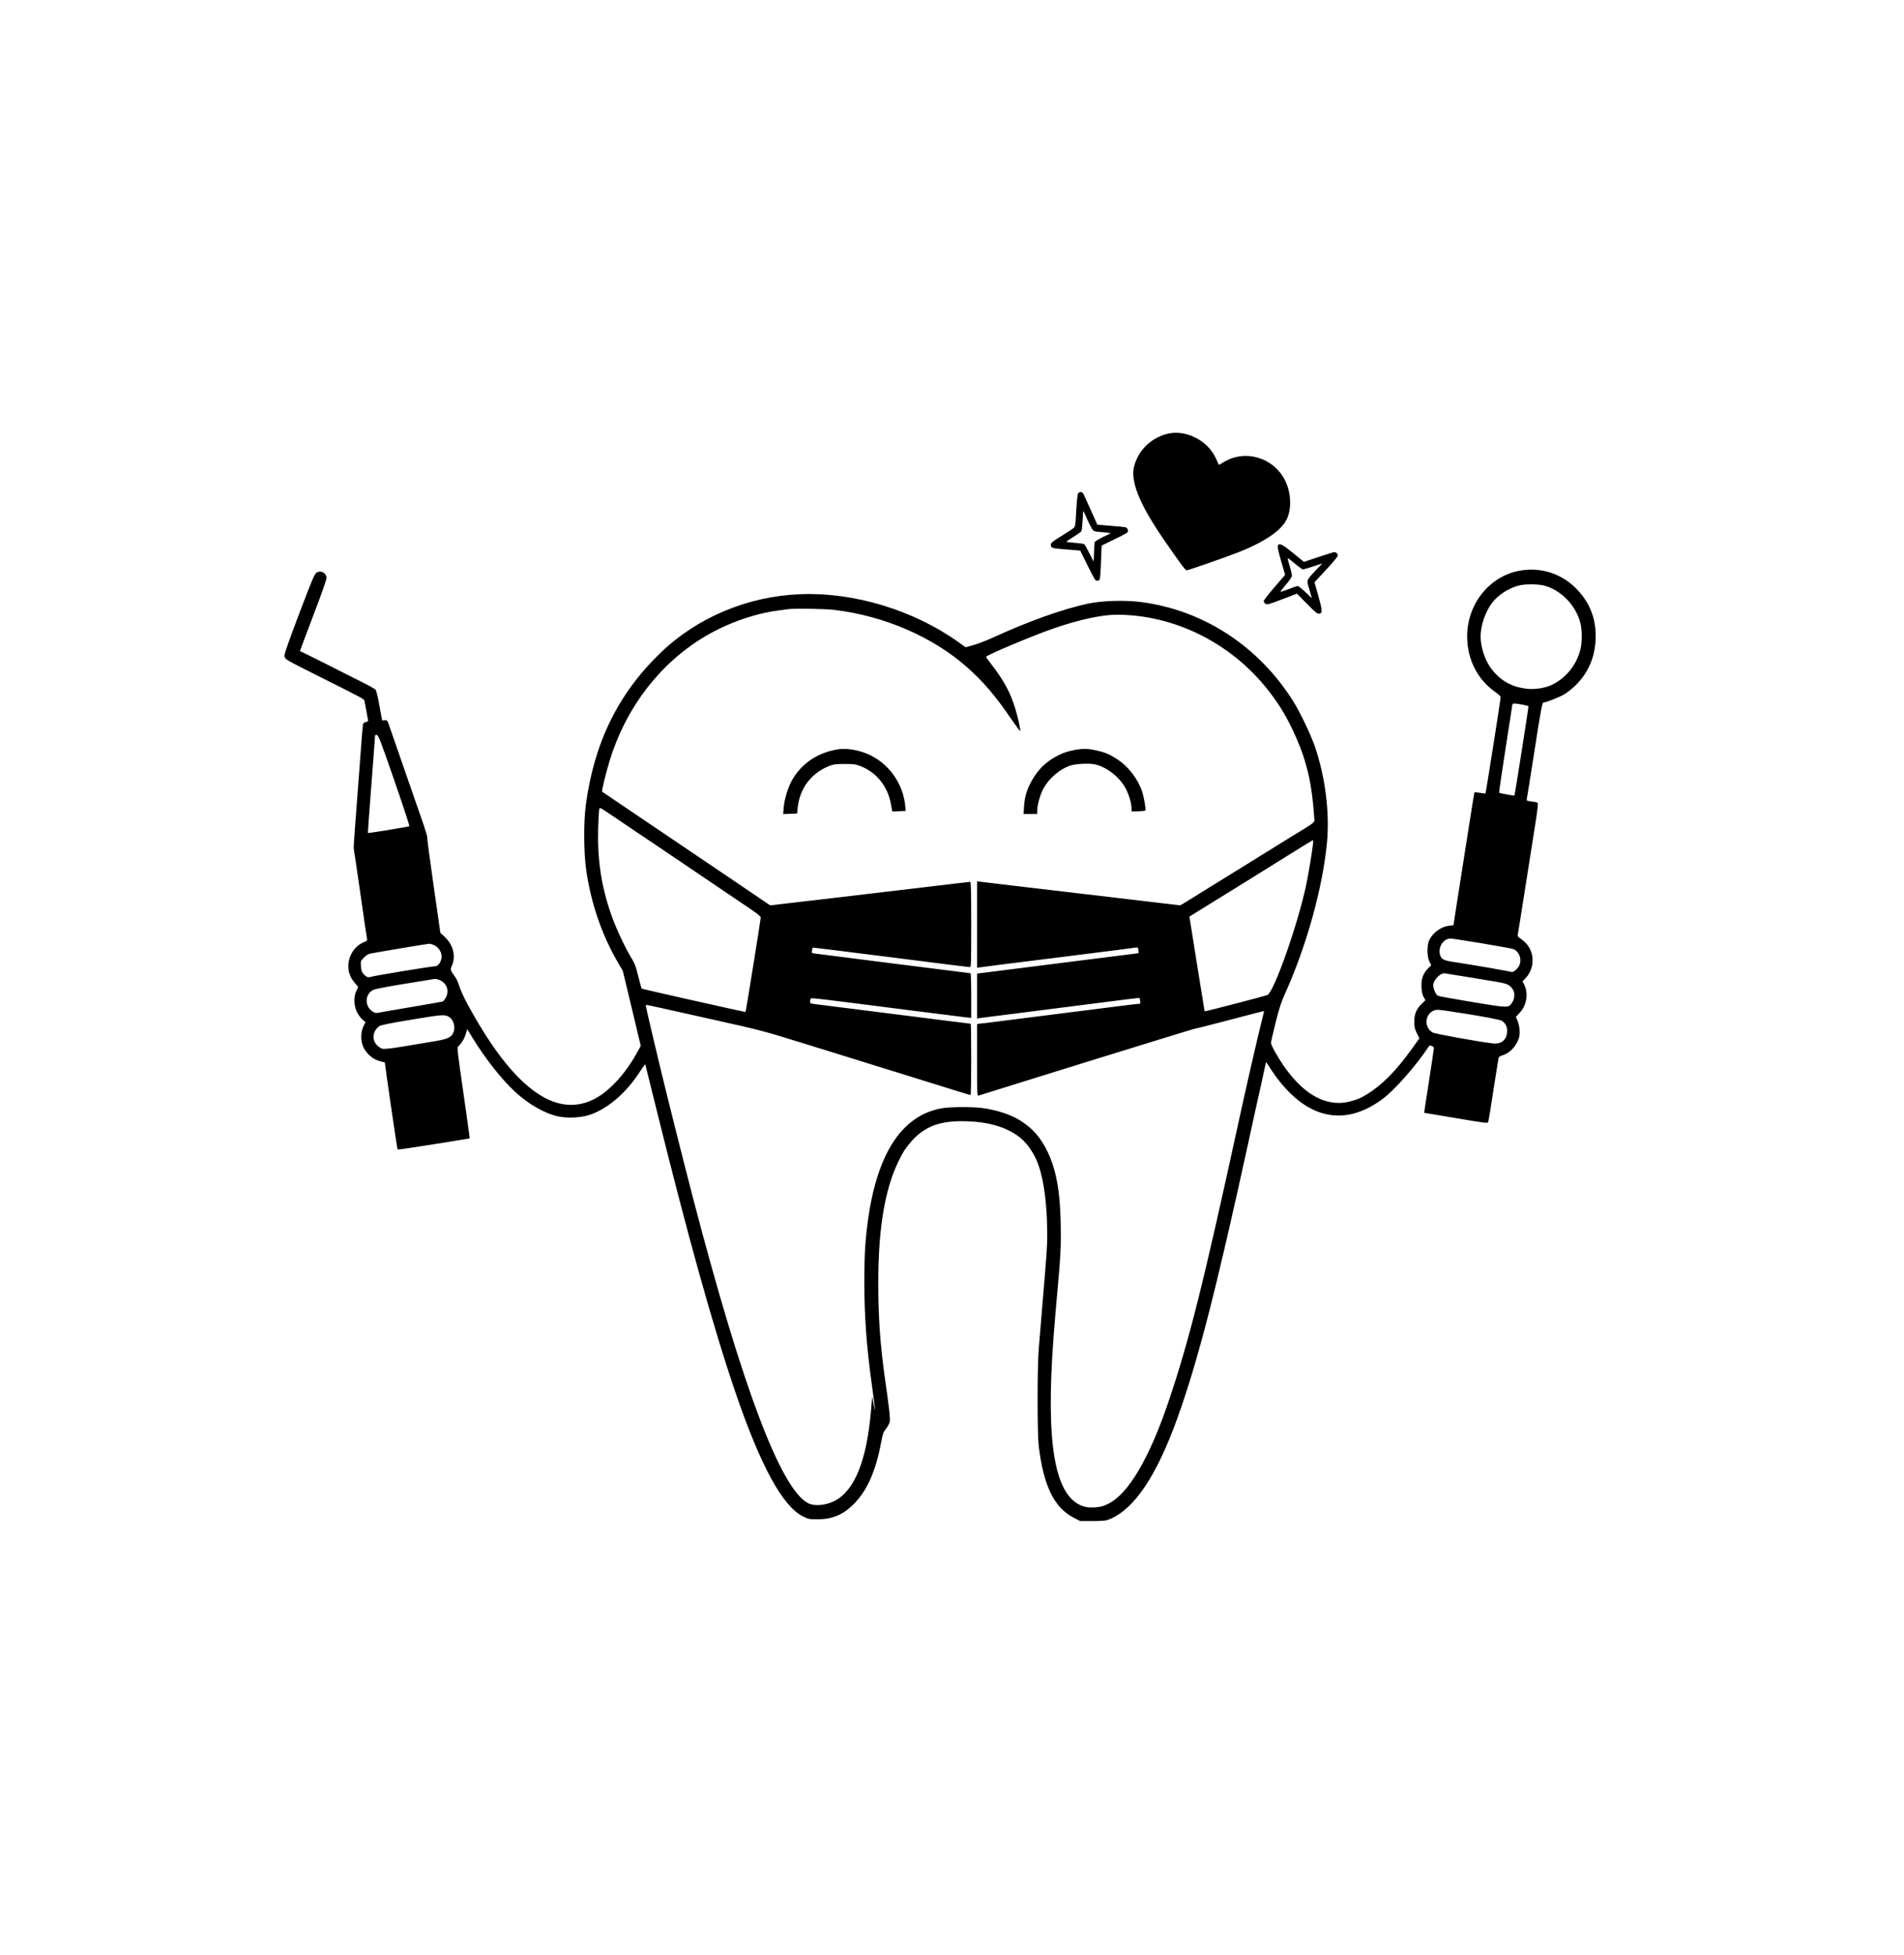 <?xml version="1.0" standalone="no"?>
<!DOCTYPE svg PUBLIC "-//W3C//DTD SVG 20010904//EN"
 "http://www.w3.org/TR/2001/REC-SVG-20010904/DTD/svg10.dtd">
<svg version="1.0" xmlns="http://www.w3.org/2000/svg"
 width="547.2pt" height="561.6pt" viewBox="0 0 547.2 561.6"
 preserveAspectRatio="xMidYMid meet">
<g transform="translate(0,561.6) scale(0.024,-0.025)"
fill="#000000" stroke="none">
<path d="M13945 17470 c-179 -57 -305 -180 -360 -349 -57 -176 54 -445 361
-871 184 -256 249 -340 263 -340 19 0 488 157 624 209 314 120 510 248 575
377 61 120 54 302 -17 442 -136 270 -487 369 -745 211 -27 -16 -50 -28 -51
-27 -1 2 -15 33 -32 69 -103 223 -388 352 -618 279z"/>
<path d="M12910 16795 c-7 -9 -15 -83 -22 -197 -9 -163 -12 -185 -30 -200 -11
-10 -72 -49 -137 -87 -130 -77 -146 -91 -136 -120 8 -26 16 -28 200 -42 83 -6
150 -12 151 -13 0 0 38 -73 83 -161 93 -180 97 -185 121 -185 10 0 22 6 28 13
5 6 13 97 16 201 4 105 8 191 9 191 1 1 68 32 149 70 82 37 153 74 159 81 15
19 1 53 -24 59 -12 3 -93 11 -180 17 l-157 13 -81 174 c-44 96 -85 181 -91
188 -14 17 -43 17 -58 -2z m179 -426 c12 -9 42 -17 78 -18 32 -1 75 -6 96 -9
l38 -7 -95 -43 c-54 -25 -96 -51 -98 -60 -3 -9 -6 -62 -7 -117 -2 -55 -4 -101
-5 -102 -1 -1 -24 41 -51 93 -28 53 -55 99 -60 104 -6 5 -57 12 -113 16 -56 4
-102 10 -102 13 0 3 39 29 86 56 47 28 89 57 94 65 6 12 19 158 20 230 0 8 23
-34 50 -95 28 -60 59 -117 69 -126z"/>
<path d="M15307 16203 c-14 -13 -6 -53 37 -197 l45 -148 -130 -145 c-73 -81
-129 -151 -127 -160 2 -9 12 -21 23 -28 17 -11 44 -5 198 52 l178 65 119 -116
c102 -100 124 -117 147 -114 41 5 40 32 -11 207 l-45 154 139 144 c79 81 140
151 140 162 0 26 -25 44 -52 39 -13 -3 -98 -29 -189 -58 l-165 -53 -130 102
c-117 92 -158 114 -177 94z m211 -225 c40 -32 79 -58 85 -58 7 0 61 16 122 35
l109 34 -81 -82 c-103 -104 -106 -111 -87 -173 8 -27 21 -71 29 -97 l14 -48
-77 71 c-42 38 -84 70 -92 70 -8 0 -57 -16 -109 -36 -51 -19 -95 -33 -98 -30
-2 2 28 39 66 82 48 54 71 87 71 104 0 14 -11 61 -25 105 -14 44 -25 84 -25
88 0 11 13 2 98 -65z"/>
<path d="M18192 15905 c-358 -65 -622 -383 -623 -750 -1 -269 123 -502 346
-650 32 -21 55 -43 55 -54 0 -23 -177 -1102 -182 -1106 -1 -1 -31 2 -66 8 -34
5 -64 8 -66 6 -3 -4 -65 -383 -208 -1260 l-43 -267 -53 -6 c-95 -11 -189 -76
-235 -161 -31 -58 -31 -193 0 -251 l22 -41 -39 -38 c-60 -59 -83 -123 -78
-216 3 -54 11 -87 26 -113 l21 -36 -44 -41 c-64 -59 -89 -118 -89 -205 0 -61
4 -81 30 -132 l31 -60 -92 -123 c-183 -246 -358 -416 -533 -518 -83 -48 -105
-58 -197 -82 -323 -86 -647 119 -913 578 -23 39 -42 81 -42 93 0 12 25 117 55
233 44 168 68 238 115 337 255 543 448 1208 500 1729 34 343 -19 751 -142
1099 -53 148 -177 398 -265 532 -414 631 -1078 1045 -1823 1136 -196 24 -470
15 -639 -20 -313 -67 -706 -202 -1131 -389 -80 -35 -186 -74 -236 -87 l-91
-24 -89 61 c-534 365 -1242 572 -1884 549 -634 -22 -1243 -267 -1686 -679
-505 -469 -792 -1034 -890 -1752 -26 -192 -24 -541 5 -735 57 -383 187 -748
379 -1064 l60 -99 108 -431 107 -431 -51 -88 c-143 -247 -340 -447 -523 -531
-467 -214 -971 157 -1506 1108 -40 72 -82 161 -93 197 -11 36 -31 81 -45 100
-67 92 -65 86 -43 137 48 108 16 235 -82 325 l-57 52 -81 544 c-45 298 -79
547 -76 552 3 5 -17 71 -44 147 -40 108 -303 837 -414 1144 -19 54 -22 58 -51
55 l-31 -2 -32 167 c-17 93 -38 175 -45 185 -8 9 -77 47 -154 84 -77 37 -248
119 -380 184 -132 64 -270 130 -307 147 l-66 30 23 62 c13 33 84 215 159 404
75 188 136 356 136 372 0 59 -67 95 -118 64 -26 -15 -49 -67 -211 -476 -127
-323 -180 -467 -175 -482 14 -44 -11 -30 479 -266 429 -206 473 -229 478 -246
3 -11 13 -59 22 -109 9 -49 19 -99 21 -111 5 -17 0 -22 -25 -27 -21 -5 -32
-13 -35 -29 -3 -13 -19 -207 -36 -433 -17 -225 -42 -540 -55 -699 -13 -159
-22 -293 -19 -297 2 -4 38 -234 79 -511 41 -276 77 -513 80 -524 4 -18 -3 -24
-39 -38 -101 -39 -175 -139 -184 -252 -6 -80 17 -147 75 -213 l42 -49 -21 -43
c-34 -67 -32 -167 5 -242 16 -31 45 -71 66 -88 l37 -31 -25 -50 c-32 -64 -33
-163 -3 -230 29 -67 97 -131 166 -157 31 -11 66 -21 76 -21 12 0 20 -7 20 -17
1 -32 146 -983 151 -988 3 -2 77 7 165 20 87 13 280 42 428 64 148 23 270 42
271 43 1 2 -33 237 -76 523 -74 492 -77 521 -61 535 37 32 75 91 90 144 l17
54 64 -101 c148 -233 351 -480 507 -618 167 -148 365 -255 526 -286 113 -21
266 -13 370 20 211 67 434 250 593 485 38 57 71 100 72 95 1 -4 52 -199 112
-433 399 -1551 700 -2586 976 -3360 297 -829 559 -1288 801 -1402 63 -30 77
-33 169 -33 177 0 303 49 427 164 167 156 274 382 339 719 20 101 26 119 60
159 21 26 40 62 44 82 6 38 -6 146 -54 466 -61 411 -84 724 -84 1130 0 617 78
1069 240 1390 58 114 92 165 167 244 150 157 321 221 592 221 224 0 413 -35
559 -104 144 -68 232 -151 313 -296 97 -172 152 -501 152 -900 0 -145 -3 -190
-59 -825 -17 -187 -36 -412 -43 -500 -18 -218 -17 -964 0 -1105 58 -462 185
-712 422 -828 l75 -37 150 0 c132 1 157 3 206 23 295 118 558 496 807 1157
245 654 463 1466 846 3150 52 231 122 537 156 679 33 143 60 262 60 265 0 3
16 -19 36 -49 174 -265 375 -444 582 -520 251 -91 507 -45 772 141 149 104
408 387 566 617 1 2 13 0 28 -4 16 -4 26 -13 26 -25 0 -10 -24 -168 -54 -351
-30 -183 -56 -346 -58 -362 l-3 -30 380 -61 c377 -61 380 -61 387 -41 4 12 32
176 62 366 31 190 58 354 61 365 3 14 18 24 47 32 88 24 174 113 199 208 14
51 6 131 -19 188 l-20 45 48 50 c82 85 104 220 53 319 l-21 41 29 28 c93 89
118 229 61 340 -25 49 -58 84 -110 119 -32 21 -41 32 -37 49 3 11 41 242 85
511 44 270 99 604 122 743 33 202 39 255 28 262 -7 4 -39 11 -72 14 -50 6 -59
10 -56 24 3 9 45 263 94 565 71 440 92 547 104 547 33 0 211 69 260 100 228
146 356 365 367 625 10 220 -59 405 -211 564 -181 190 -441 274 -704 226z
m302 -171 c201 -52 377 -227 431 -430 21 -79 22 -222 0 -303 -47 -182 -177
-334 -349 -410 -83 -36 -206 -53 -302 -41 -172 22 -294 86 -403 213 -83 97
-141 256 -141 387 0 127 56 283 138 387 70 88 192 165 313 197 74 20 236 20
313 0z m-8499 -279 c593 -69 1169 -307 1580 -654 198 -167 346 -334 539 -606
54 -75 100 -134 103 -132 7 8 -25 149 -59 257 -59 185 -133 318 -280 502 -39
47 -70 90 -70 94 1 18 542 237 799 323 299 101 585 161 764 161 691 0 1370
-325 1812 -864 125 -154 199 -268 287 -441 148 -292 224 -554 255 -882 8 -86
15 -166 15 -179 0 -18 -25 -37 -132 -100 -73 -42 -198 -116 -278 -164 -80 -48
-257 -153 -395 -235 -137 -82 -353 -210 -480 -285 -126 -76 -251 -149 -276
-164 l-46 -26 -439 50 c-242 27 -680 77 -974 110 -294 33 -644 73 -777 88
l-243 28 0 -497 0 -496 23 3 c12 3 434 54 937 114 503 60 927 112 941 115 24
4 27 1 31 -30 2 -19 3 -35 1 -35 -2 0 -355 -43 -786 -95 -430 -52 -864 -105
-964 -117 l-183 -22 0 -258 0 -259 33 6 c17 2 239 30 492 60 253 31 676 83
940 115 263 33 480 58 481 57 0 -1 4 -17 7 -34 4 -22 3 -33 -5 -33 -6 0 -106
-11 -222 -25 -363 -44 -1020 -124 -1276 -155 -135 -17 -291 -36 -347 -42
l-103 -11 0 -414 c0 -390 1 -414 18 -409 320 95 925 276 1007 301 61 18 250
75 420 125 171 51 498 148 729 216 230 69 432 127 450 130 17 2 207 49 421
103 215 54 391 98 392 97 1 -1 -11 -50 -27 -110 -43 -160 -187 -762 -275
-1151 -429 -1892 -596 -2529 -843 -3230 -229 -648 -477 -1052 -715 -1169 -68
-33 -91 -39 -166 -44 -68 -3 -101 0 -142 13 -340 111 -449 713 -353 1945 8
107 31 368 51 580 30 317 37 425 36 610 -1 438 -44 700 -152 925 -81 168 -183
283 -335 373 -115 69 -279 120 -454 143 -132 16 -391 14 -496 -5 -529 -97
-834 -635 -906 -1596 -5 -74 -10 -247 -10 -385 0 -408 26 -748 90 -1194 42
-288 49 -363 21 -221 l-17 85 -8 -95 c-44 -563 -167 -911 -377 -1065 -114 -84
-293 -112 -388 -62 -327 175 -780 1330 -1365 3477 -57 212 -139 518 -181 680
-42 162 -92 354 -111 425 -88 334 -286 1136 -282 1140 3 3 76 -11 164 -30 87
-19 400 -86 695 -149 492 -105 573 -125 960 -241 233 -69 476 -141 539 -160
154 -46 1119 -333 1345 -401 99 -30 183 -54 187 -54 5 0 8 185 8 410 0 226 -3
410 -6 410 -4 0 -415 49 -913 110 -498 60 -930 113 -958 116 -46 5 -53 9 -53
28 0 11 4 26 8 33 8 12 1 13 1222 -137 316 -39 603 -73 638 -77 l62 -6 0 257
c0 141 -4 256 -8 256 -9 0 -1787 216 -1861 226 -42 5 -43 6 -37 37 3 17 7 31
9 32 1 1 421 -49 932 -111 512 -63 938 -114 948 -114 16 0 17 30 17 490 0 385
-3 490 -12 490 -7 0 -267 -29 -578 -65 -311 -35 -847 -96 -1191 -135 l-626
-70 -74 48 c-41 27 -243 158 -449 292 -206 134 -420 272 -475 308 -55 36 -176
115 -270 175 -164 106 -736 478 -744 483 -9 7 47 227 96 376 227 693 729 1250
1374 1527 219 94 442 156 644 180 50 6 101 13 115 15 73 10 439 4 555 -9z
m8238 -1089 c37 -7 69 -15 70 -17 4 -4 -163 -1022 -168 -1027 -4 -4 -177 26
-183 33 -3 2 32 229 76 503 45 274 82 503 82 510 0 15 37 15 123 -2z m-13511
-871 c103 -285 184 -522 180 -525 -8 -7 -492 -83 -497 -78 -1 2 17 244 41 538
24 294 43 548 44 563 0 24 4 28 22 25 20 -3 44 -63 210 -523z m2798 -526 c63
-42 150 -97 193 -125 42 -27 126 -81 185 -119 279 -182 895 -582 1115 -724 58
-38 97 -70 97 -80 0 -21 -178 -1082 -182 -1086 -4 -3 -1240 263 -1245 269 -2
2 -20 66 -40 141 -30 118 -42 149 -90 223 -76 121 -183 343 -237 494 -118 329
-164 630 -153 993 4 105 9 200 13 212 6 20 12 17 117 -51 62 -40 164 -106 227
-147z m8203 -201 c-11 -100 -57 -363 -85 -488 -101 -451 -384 -1218 -461
-1250 -27 -12 -749 -192 -752 -188 -1 2 -42 247 -92 546 l-90 543 271 161
c149 89 336 200 416 247 79 47 288 172 465 278 176 106 323 192 327 193 3 0 4
-19 1 -42z m2015 -1143 c191 -31 361 -60 379 -66 67 -22 106 -103 83 -173 -15
-47 -75 -100 -104 -91 -31 10 -447 79 -626 105 -173 24 -199 33 -219 74 -42
87 24 203 117 205 12 1 178 -24 370 -54z m-12532 -26 c53 -25 90 -91 81 -145
-9 -52 -43 -94 -77 -94 -40 0 -728 -108 -767 -121 -36 -12 -55 -4 -92 35 -19
20 -26 40 -29 86 -4 59 -4 61 35 99 26 26 52 42 78 47 84 16 681 112 704 113
14 0 44 -8 67 -20z m12347 -359 c138 -22 305 -49 371 -59 123 -20 151 -32 190
-84 28 -38 26 -106 -5 -151 -45 -67 -38 -67 -478 3 -218 35 -403 67 -413 72
-28 15 -61 95 -54 134 11 55 80 122 129 125 4 0 121 -18 260 -40z m-12233 -75
c44 -46 51 -107 19 -164 -12 -22 -30 -43 -38 -46 -9 -3 -183 -32 -386 -65
-204 -33 -381 -63 -395 -66 -15 -3 -38 3 -58 16 -100 62 -94 204 11 250 24 10
186 40 377 69 184 29 342 53 350 55 34 5 90 -18 120 -49z m12286 -359 c198
-31 354 -61 373 -70 49 -26 73 -71 68 -132 -7 -94 -71 -142 -174 -130 -175 20
-691 110 -718 125 -126 72 -79 261 65 261 25 0 198 -24 386 -54z m-12240 -22
c66 -31 95 -125 59 -194 -24 -47 -70 -67 -205 -89 -661 -107 -628 -103 -681
-68 -89 59 -88 174 2 238 17 13 124 34 364 72 379 61 412 64 461 41z"/>
<path d="M10040 13854 c-243 -36 -436 -158 -553 -351 -48 -79 -94 -220 -102
-316 l-7 -78 83 3 84 3 7 68 c25 218 156 389 363 473 64 25 81 28 195 29 106
0 135 -3 189 -23 194 -70 329 -230 369 -435 l17 -88 80 3 80 3 -3 40 c-22 275
-203 517 -462 618 -114 45 -246 64 -340 51z"/>
<path d="M12865 13845 c-103 -19 -174 -46 -264 -100 -102 -61 -177 -138 -241
-244 -63 -106 -90 -191 -97 -303 l-6 -88 82 0 81 0 0 38 c0 66 38 193 79 262
68 115 195 217 315 256 66 21 229 29 295 15 154 -33 314 -159 383 -301 36 -75
58 -154 58 -211 l0 -30 80 2 c44 1 83 5 85 10 9 13 -16 150 -37 214 -49 143
-166 291 -292 369 -99 63 -155 85 -260 107 -104 22 -162 22 -261 4z"/>
</g>
</svg>
